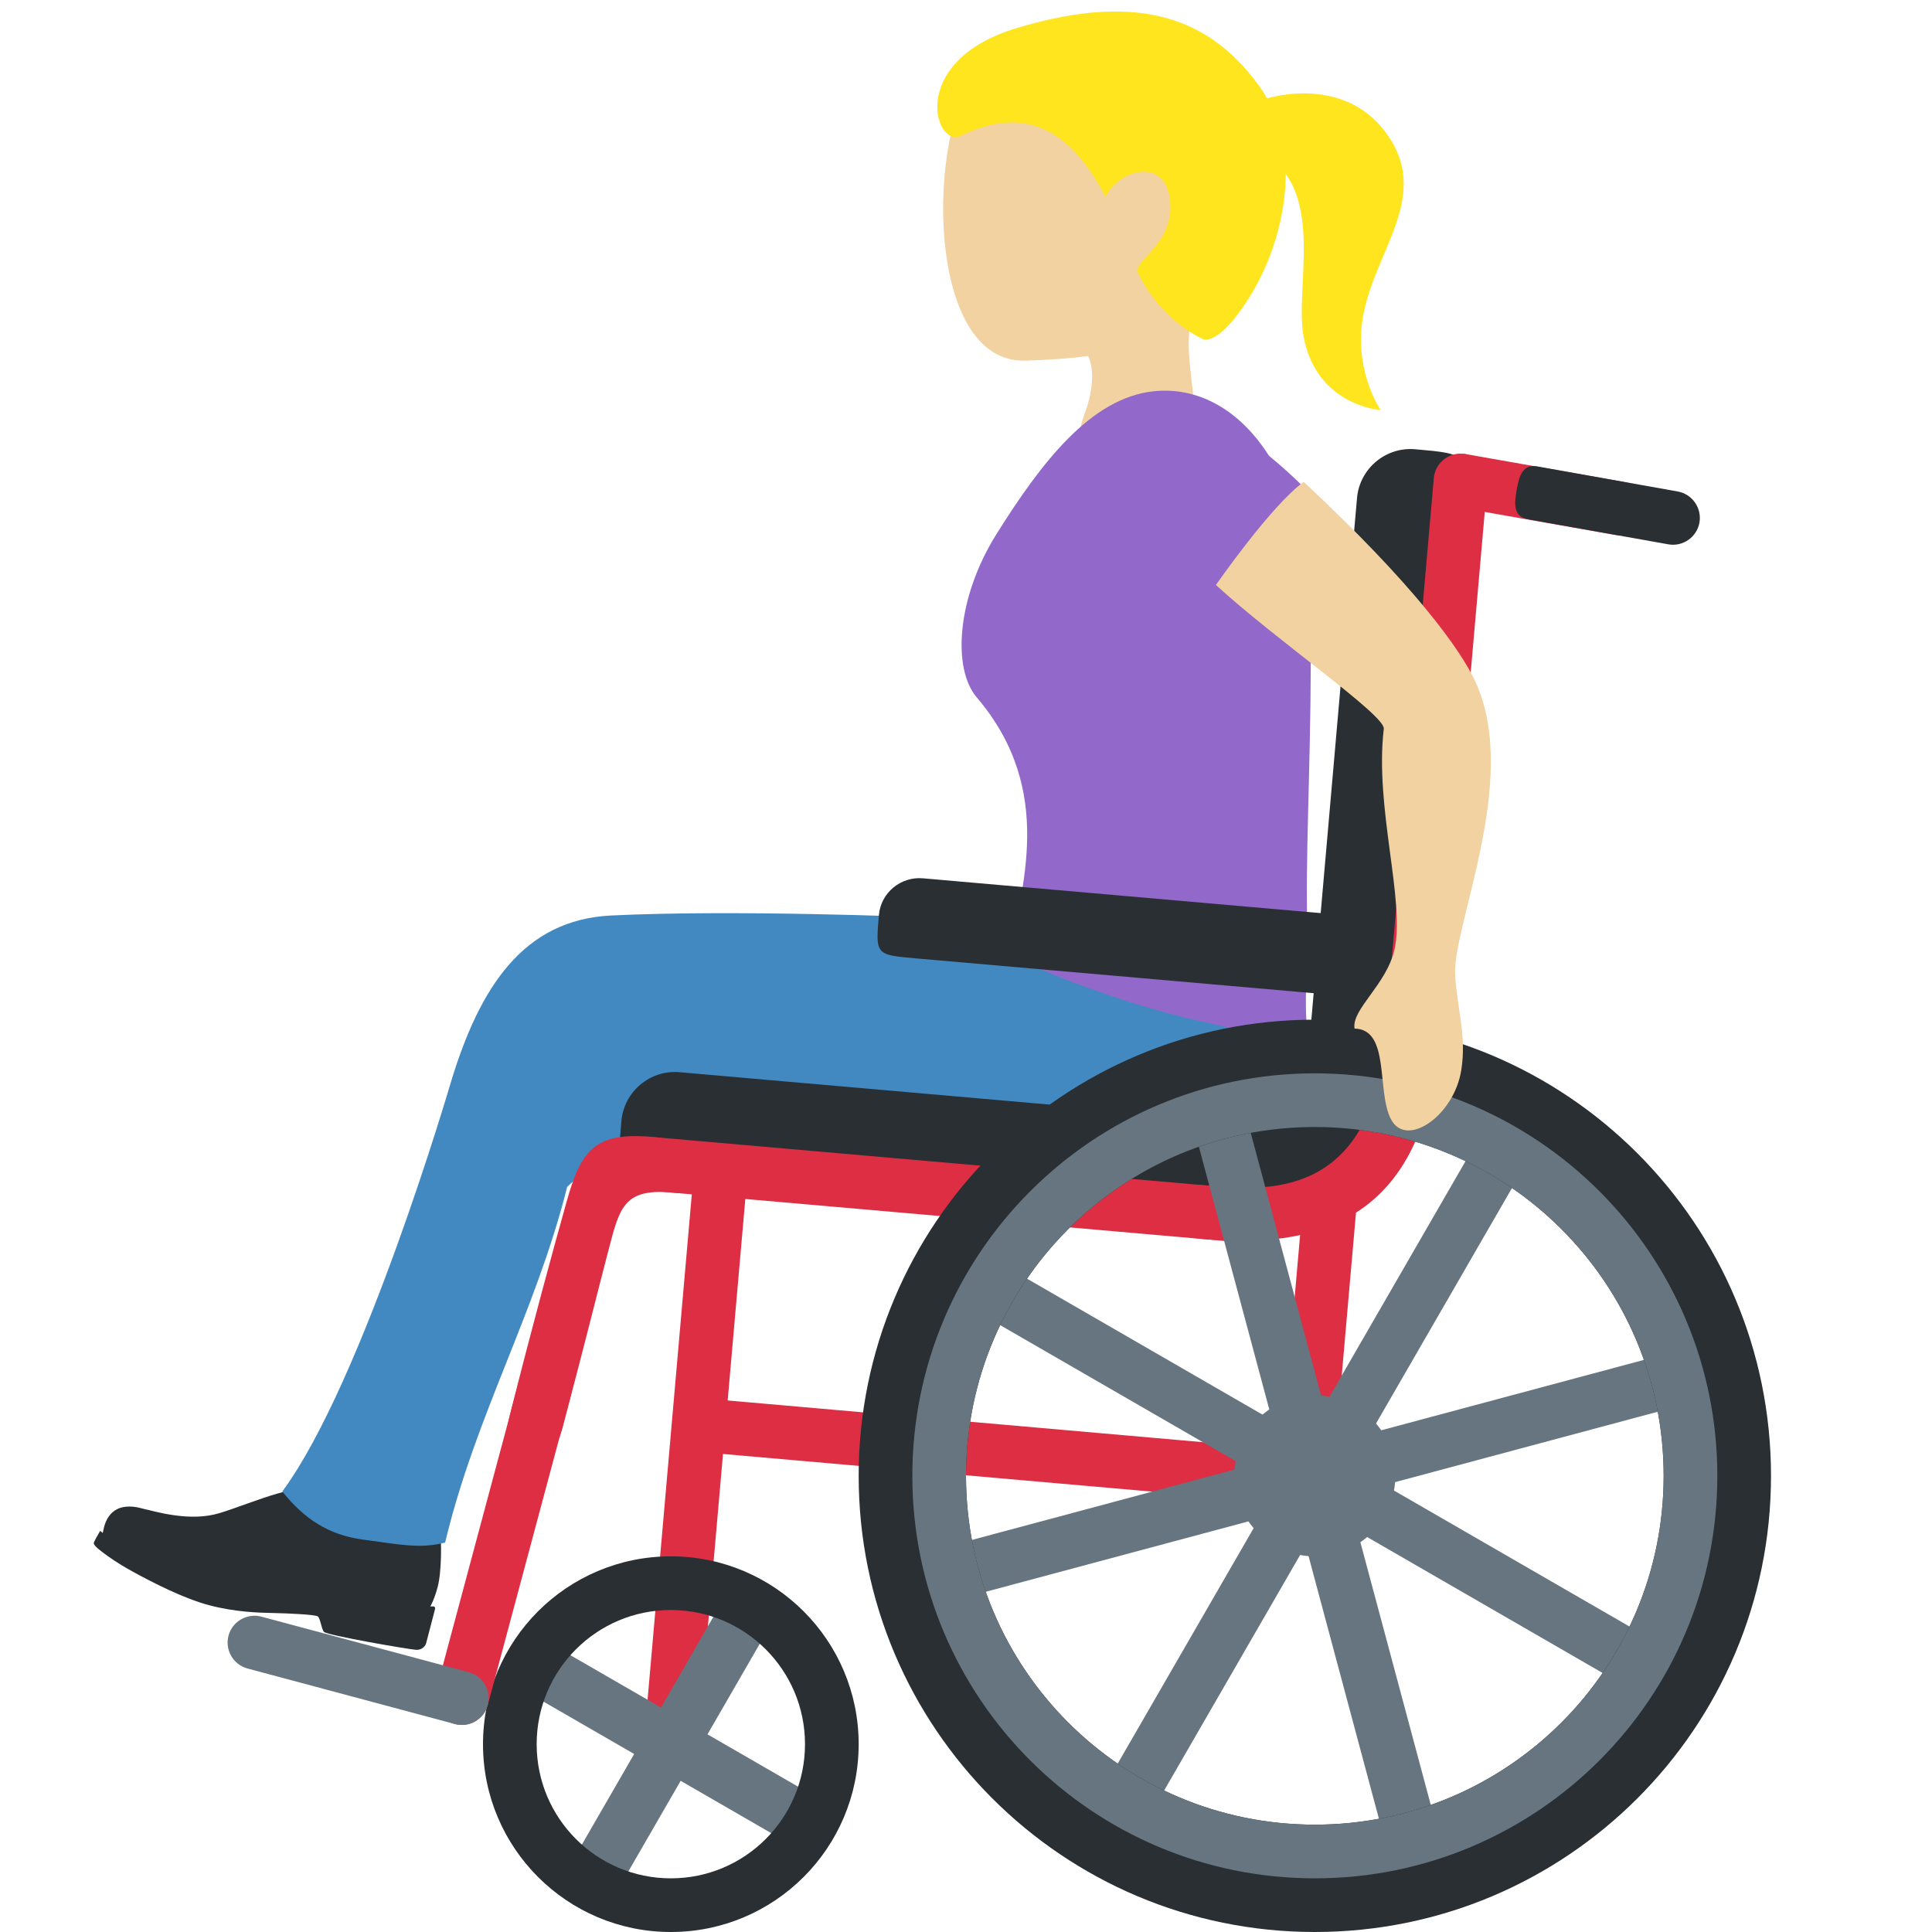 <svg xmlns="http://www.w3.org/2000/svg" viewBox="0 0 36 36"><path fill="#292F33" d="M7.981 29.995s.097-.127.175-.426.069-.897.047-.988-.053-.16-.163-.158c-.083.001-.759.146-1.144.061-.716-.158-.892-.883-.892-.883s-.452.123-.812.223c-.361.101-.796.279-1.106.372-.265.079-.543.078-.823.041s-.496-.105-.563-.116c-.067-.011-.597-.219-.757.317l-.037.159s.871.645 2.209.993 1.646.009 2.511.234c.866.226 1.355.171 1.355.171z" /><path fill="#292F33" d="M6.032 30.404c-.044-.066-.065-.248-.109-.284-.043-.036-.585-.059-.839-.064-.254-.005-.691-.016-1.175-.142-.484-.126-1.074-.431-1.436-.629s-.632-.407-.689-.468c-.057-.061-.033-.075-.02-.106.013-.031.103-.186.103-.186s.214.195.607.407.792.399 1.514.587 1.204.199 1.606.195c.501-.004 1.215.035 1.701.162.375.098.668.056.776.056.025 0 .043.023.036.048l-.167.64c-.011.042-.07.128-.186.122-.114-.005-1.678-.272-1.722-.338z" /><path fill="#4289C1" d="M23.802 17.195c.193 1.421-.135 2.945-1.22 3.321-1.039.36-3.058.116-3.058.116s-.66.468-.426 1.231c.133.434.314.645.262.692-.046.042-.486.02-.684.027-.528.02-1.114-.114-2.108-.301s-1.44-.16-2.522-.359c-1.198-.22-2.051-.659-2.491-1.745-.375-.927.091-2.139 1.419-2.764 1.08-.508 4.289-.179 5.495-.168s5.166-1.285 5.333-.05z" /><path fill="#4289C1" d="M6.77 28.689c-.656-.086-1.108-.395-1.51-.897 1.506-2.038 3.136-7.609 3.136-7.609.541-1.798 1.36-3.044 2.992-3.124 2.316-.113 5.772.032 5.772.032 2.296.13.738.727 1.448 1.573.712.845-1.115 2.095-2.611 2.126-2.607.054-3.902-.113-5.428 1.324-.596 2.367-1.706 4.252-2.275 6.63-.48.122-.868.031-1.524-.055z" /><path fill="#F3D2A2" d="M21.842.878c-1.405-.68-3.719-.115-4.11 1.557-.388 1.661-.109 4.333 1.379 4.285 1.56-.05 3.174-.266 3.921-1.812.748-1.545.215-3.35-1.19-4.03z" /><path fill="#F3D2A2" d="M22.59 5.288c2.295-2.316-2.801-2.46-2.801-2.46-.964-.038-.424 1.613-.942 2.453-.356.582.925 1.001.925 1.001s.6.036.577.766v.007c-.007.186-.043.404-.151.691-.54 1.423 1.347 2.463 1.887 1.037.213-.564.186-1.077.136-1.552l-.006-.041c-.077-.707-.193-1.329.375-1.902z" /><path fill="#FFE51E" d="M23.453 1.588C22.574.386 21.283-.183 18.944.523c-2.044.617-1.525 2.243-1.042 2.008 1.331-.647 2.128.052 2.699 1.138.228-.495 1.083-.745 1.194.013.126.852-.68 1.158-.593 1.394.029.079-.034-.072 0 0 .431.911 1.22 1.246 1.22 1.246s.297.144.898-.847 1.005-2.693.133-3.887z" /><path fill="#FFE51E" d="M22.934 2.681c1.968.317 1.157 2.559 1.358 3.601.247 1.283 1.436 1.361 1.436 1.361s-.463-.666-.35-1.611c.156-1.312 1.379-2.377.405-3.613-1.244-1.58-4.072.065-2.849.262z" /><path fill="#9268CA" d="M24.353 16.862c.015 1.321-.057 1.777.007 2.351.036.319-1.252-.021-1.954-.176-1.883-.415-3.583-1.221-3.583-1.221.184-1.244.869-3.07-.624-4.823-.455-.535-.375-1.854.369-3.041.828-1.321 1.751-2.535 2.926-2.661.812-.088 1.597.328 2.15 1.2 2.206 1.83.762 1.78.777 3.121.024 2.035-.083 3.929-.068 5.25z" /><g fill="#DD2E44"><path d="M13.465 27.092l10.824.95c.274.024.518-.181.542-.455.024-.274-.181-.518-.455-.542l-10.824-.95c-.274-.024-.518.181-.542.455-.024.274.181.518.455.542z" /><path d="M24.288 28.041c-.274-.024-.478-.268-.455-.542l.436-4.981c.024-.274.268-.478.542-.455.274.024.478.268.455.542l-.436 4.981c-.024.275-.268.479-.542.455zm-10.738-7.58c-.274-.024-.518.181-.542.455l-1.015 11.597c-.024.274.181.518.455.542.274.024.518-.181.542-.455l1.015-11.597c.023-.274-.181-.518-.455-.542z" /></g><path fill="#292F33" d="M23.524 20.592c1.431-.206 2.834-.148 2.345.544-.489.692-1.575 1.905-3.418 1.707-1.844-.198.185-2.123 1.073-2.251z" /><path fill="#292F33" d="M22.45 22.843l-9.962-.872c-.996-.087-.996-.087-.909-1.083.048-.548.535-.957 1.083-.909l9.962.872c.548.048.957.535.909 1.083-.087.996-.087.996-1.083.909z" /><path fill="#DD2E44" d="M22.964 23.136l-10.958-.959c-.274-.024-.478-.268-.455-.542.024-.274.268-.478.542-.455l10.958.959c.274.024.478.268.455.542-.025.275-.268.479-.542.455z" /><path fill="#292F33" d="M27.278 9.454l-.872 9.962c-.087.996-.087.996-1.083.909-.548-.048-.957-.535-.909-1.083l.872-9.962c.048-.548.535-.957 1.083-.909.996.087.996.087.909 1.083z" /><path fill="#DD2E44" d="M27.714 8.996l-.959 10.958c-.024.274-.268.478-.542.455-.274-.024-.478-.268-.455-.542l.959-10.958c.024-.274.268-.478.542-.455.274.025.479.268.455.542z" /><path fill="#292F33" d="M24.62 18.519l-7.552-.661c-.755-.066-.755-.066-.69-.812.036-.41.405-.716.82-.68l7.552.661c.415.036.726.402.69.812-.064.746-.064.746-.82.68z" /><path fill="#DD2E44" d="M22.553 22.096c1.004.088 2.989.261 3.25-2.727s1.258-2.901.996.087-1.909 3.848-4.333 3.636c-1.993-.174-1.906-1.17.087-.996zm-10.449-.914c1.993.166 2.392 1.218.4 1.039-.883-.079-.962.297-1.163 1.063-.189.721-.456 1.803-.858 3.318-.295 1.112-1.221.712-.977-.257.411-1.63.798-3.05 1.052-3.953.258-.922.502-1.297 1.546-1.21z" /><g fill="#66757F"><circle cx="24.5" cy="27.5" r="1.5" /><path d="M31.245 30.817l-6.062-3.5 3.5-6.062-.866-.5-3.5 6.062-6.062-3.5-.5.866 6.062 3.5-3.5 6.062.866.5 3.5-6.062 6.062 3.5z" /><path d="M26.924 34.615l-1.812-6.761 6.762-1.812-.259-.966-6.761 1.812-1.812-6.762-.966.259 1.812 6.761-6.762 1.812.259.966 6.761-1.812 1.812 6.762z" /></g><path fill="#292F33" d="M24.5 19c-4.694 0-8.5 3.806-8.5 8.5s3.806 8.5 8.5 8.5 8.5-3.806 8.5-8.5-3.806-8.5-8.5-8.5zm0 15c-3.59 0-6.5-2.91-6.5-6.5s2.91-6.5 6.5-6.5 6.5 2.91 6.5 6.5-2.91 6.5-6.5 6.5z" /><path fill="#66757F" d="M24.5 20c-4.142 0-7.5 3.358-7.5 7.5s3.358 7.5 7.5 7.5 7.5-3.358 7.5-7.5-3.358-7.5-7.5-7.5zm0 14c-3.59 0-6.5-2.91-6.5-6.5s2.91-6.5 6.5-6.5 6.5 2.91 6.5 6.5-2.91 6.5-6.5 6.5zm-9.152-.433l-2.165-1.25 1.25-2.165-.866-.5-1.25 2.165-2.165-1.25-.5.866 2.165 1.25-1.25 2.165.866.5 1.25-2.165 2.165 1.25z" /><path fill="#292F33" d="M12.5 29C10.567 29 9 30.567 9 32.5s1.567 3.5 3.5 3.5 3.5-1.567 3.5-3.5-1.567-3.5-3.5-3.5zm0 6c-1.381 0-2.5-1.119-2.5-2.5s1.119-2.5 2.5-2.5 2.5 1.119 2.5 2.5-1.119 2.5-2.5 2.5z" /><path fill="#DD2E44" d="M10.288 25.363c-.266-.071-.541.088-.612.354l-1.553 5.796c-.071.266.088.541.354.612.266.071.541-.088.612-.354l1.553-5.796c.07-.265-.089-.541-.354-.612z" /><path fill="#66757F" d="M8.476 32.125L4.612 31.09c-.266-.071-.425-.347-.354-.612.071-.266.347-.425.612-.354l3.864 1.035c.266.071.426.346.354.612-.071.266-.346.425-.612.354z" /><path fill="#DD2E44" d="M30.103 9.969l-2.954-.521c-.271-.048-.453-.308-.406-.579.048-.271.308-.453.579-.406l2.954.521c.271.048.453.308.406.579-.048.272-.308.454-.579.406z" /><path fill="#292F33" d="M31.088 10.143l-2.615-.467c-.271-.048-.26-.274-.213-.545.048-.271.116-.487.386-.44l2.615.467c.271.048.453.308.406.579-.048.271-.308.454-.579.406z" /><path fill="#F3D2A2" d="M22.657 10.9c1.111 1.023 3.158 2.426 3.128 2.68-.174 1.464.402 3.203.2 4.11-.147.657-.805 1.117-.745 1.476.667.012.407 1.163.677 1.687.284.551 1.174-.056 1.311-.909.101-.627-.068-1.112-.113-1.757-.064-.918 1.207-3.625.39-5.457-.276-.618-1.167-1.842-3.212-3.751-.608.439-1.636 1.921-1.636 1.921z" /></svg>